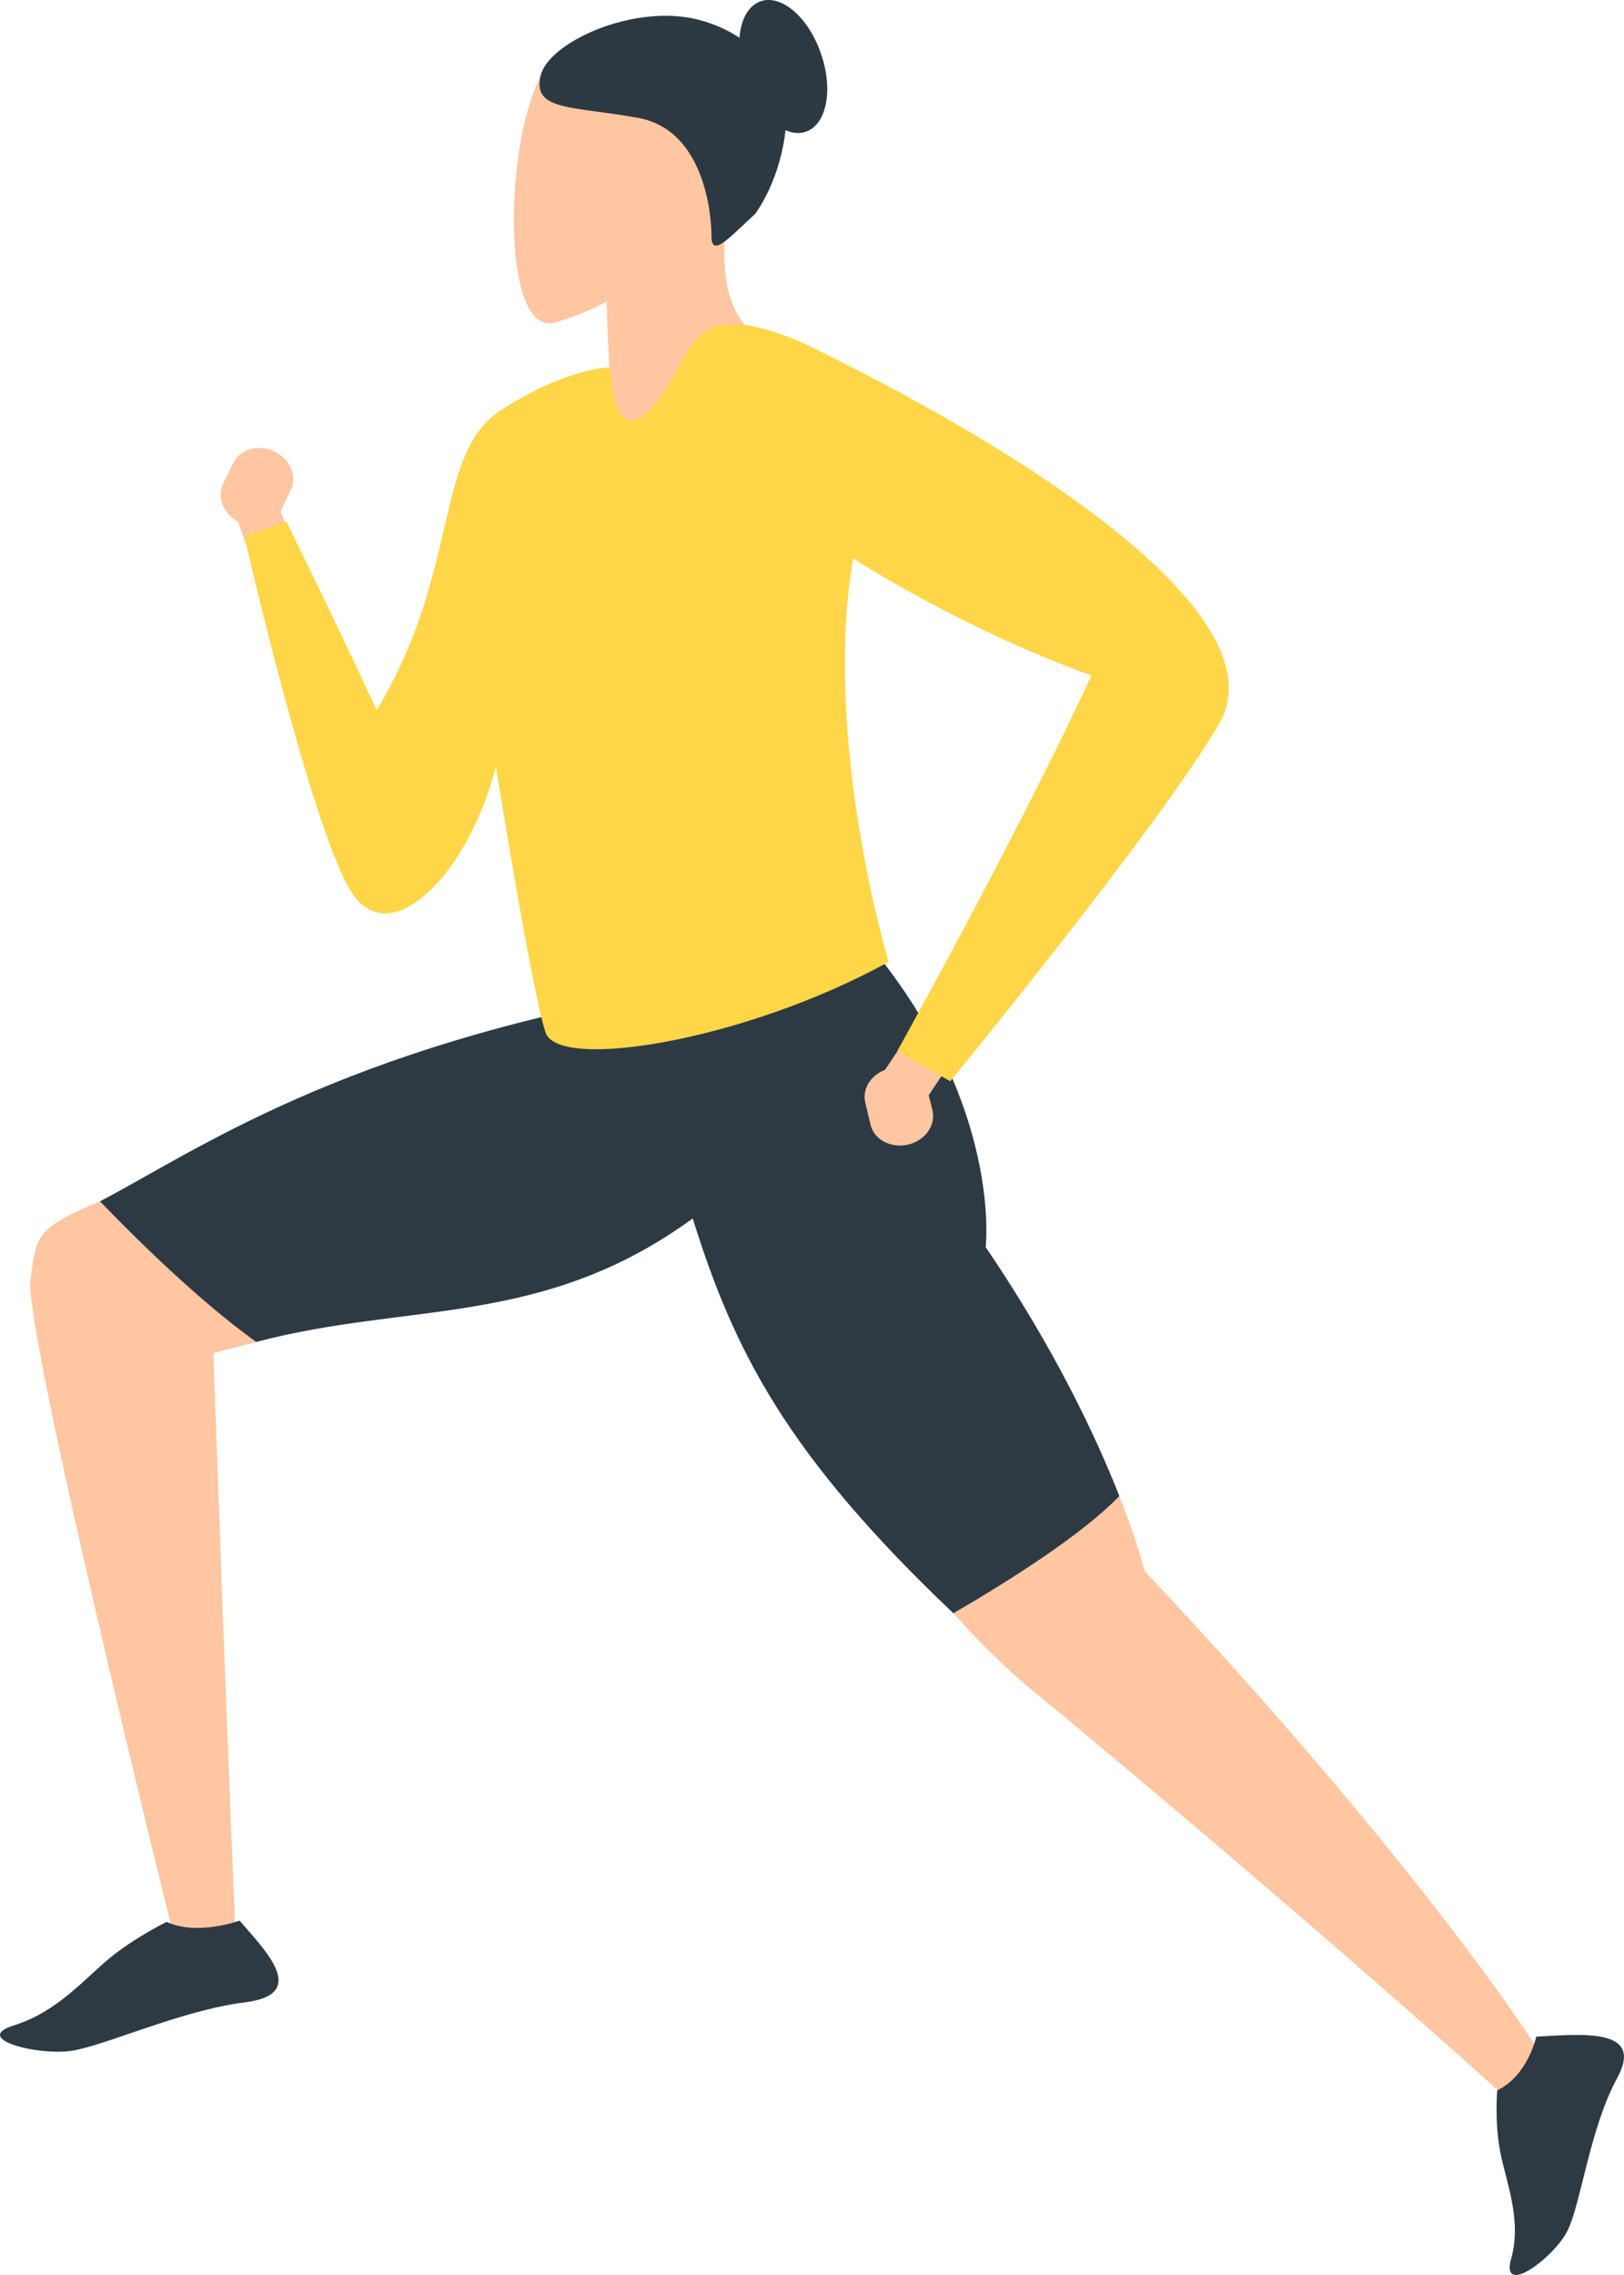 <svg width="45" height="63" viewBox="0 0 45 63" fill="none" xmlns="http://www.w3.org/2000/svg">
<g clip-path="url(#clip0_1195_384)">
<path d="M7.597 12.498C7.153 12.291 6.646 12.443 6.459 12.829L6.184 13.393C6.003 13.783 6.202 14.264 6.647 14.47C7.092 14.676 7.598 14.528 7.786 14.14L8.055 13.575C8.242 13.187 8.041 12.704 7.597 12.498Z" fill="#FEC6A1"/>
<path d="M7.591 13.63L6.445 14.02L7.138 15.984L8.284 15.593L7.591 13.63Z" fill="#FEC6A1"/>
<path d="M23.276 25.255C26.761 30.217 27.312 34.536 27.312 34.536C30.791 39.658 31.712 43.499 31.712 43.499C39.534 51.818 42.65 56.808 42.65 56.808L41.706 58.062C35.655 52.62 28.96 47.099 28.96 47.099C22.784 42.273 17.227 29.737 17.227 29.737L23.276 25.255Z" fill="#FEC6A1"/>
<path d="M2.771 33.268C3.729 34.262 5.511 36.028 7.102 37.162C6.701 37.267 6.307 37.369 5.913 37.47C5.913 37.47 6.281 47.972 6.526 53.562L4.817 53.623C4.817 53.623 0.631 36.794 0.844 35.412C1.025 34.21 0.962 34.032 2.771 33.268Z" fill="#FEC6A1"/>
<path d="M2.77 33.268C5.447 31.869 9.427 29.017 18.508 27.442L23.276 25.255C27.856 30.057 27.312 34.536 27.312 34.536C29.239 37.372 30.378 39.812 31.016 41.43C29.983 42.498 27.988 43.762 26.417 44.675C21.805 40.297 20.341 37.419 19.195 33.742C15.021 36.778 11.342 36.041 7.1 37.162C5.51 36.028 3.727 34.262 2.77 33.268Z" fill="#2D3A43"/>
<path d="M42.569 56.4C43.808 56.336 45.586 56.133 44.809 57.55C44.04 58.965 43.808 61.057 43.42 61.801C43.032 62.543 41.568 63.622 41.874 62.543C42.18 61.464 41.718 60.384 41.568 59.575C41.411 58.763 41.487 57.886 41.487 57.886C42.337 57.484 42.569 56.4 42.569 56.4Z" fill="#2D3A43"/>
<path d="M6.638 53.186C7.383 54.048 8.566 55.229 6.783 55.45C5.005 55.674 2.878 56.666 1.959 56.795C1.033 56.927 -0.807 56.457 0.395 56.084C1.597 55.709 2.365 54.774 3.054 54.213C3.743 53.65 4.618 53.222 4.618 53.222C5.474 53.617 6.638 53.186 6.638 53.186Z" fill="#2D3A43"/>
<path d="M24.648 29.59C24.173 29.701 23.872 30.127 23.979 30.544L24.122 31.147C24.222 31.561 24.691 31.807 25.161 31.697C25.637 31.587 25.937 31.159 25.837 30.743L25.687 30.14C25.587 29.724 25.117 29.478 24.648 29.59Z" fill="#FEC6A1"/>
<path d="M24.211 30.094L25.387 30.849L26.538 29.125L25.362 28.368L24.211 30.094Z" fill="#FEC6A1"/>
<path d="M20.655 2.186C20.993 3.188 21.744 3.84 22.32 3.651C22.902 3.46 23.096 2.494 22.752 1.497C22.415 0.497 21.67 -0.157 21.088 0.032C20.504 0.224 20.31 1.19 20.655 2.186Z" fill="#2C3942"/>
<path d="M20.667 9.031C19.228 7.401 20.923 3.646 20.267 3.073C19.616 2.501 15.987 0.173 14.973 2.123C13.96 4.073 13.897 9.389 15.405 8.925C16.344 8.64 16.813 8.341 16.813 8.341C16.813 8.341 16.857 11.116 17.101 11.781C17.344 12.445 20.824 9.021 20.824 9.021" fill="#FEC6A1"/>
<path d="M20.922 5.927C20.24 6.546 19.715 7.164 19.715 6.546C19.715 5.927 19.515 3.596 17.681 3.264C15.841 2.932 14.778 3.073 14.972 2.123C15.166 1.173 17.582 0.077 19.371 0.551C21.167 1.027 21.937 2.455 21.743 3.786C21.549 5.118 20.922 5.927 20.922 5.927Z" fill="#2C3942"/>
<path d="M22.588 9.661C29.434 13.027 35.379 17.262 33.789 20.028C32.2 22.79 26.33 29.943 26.33 29.943L24.866 29.103C28.652 22.25 30.241 18.706 30.241 18.706C26.574 17.383 23.639 15.461 23.639 15.461C22.782 20.508 24.621 26.637 24.621 26.637C20.704 28.802 15.479 29.673 15.117 28.593C14.748 27.51 13.74 21.229 13.74 21.229C13.008 24.114 10.931 26.277 9.829 24.835C8.727 23.396 6.77 14.859 6.77 14.859L7.934 14.438C9.643 17.926 10.437 19.667 10.437 19.667C12.759 15.822 12.026 12.577 13.86 11.373C15.694 10.174 16.92 10.174 16.92 10.174C16.92 10.174 16.933 12.816 18.279 11.014C18.83 10.272 19.067 9.355 19.743 9.076C20.718 8.672 22.588 9.661 22.588 9.661Z" fill="#FFD648"/>
</g>
<defs>
<clipPath id="clip0_1195_384">
<rect width="45" height="63" fill="white"/>
</clipPath>
</defs>
</svg>
